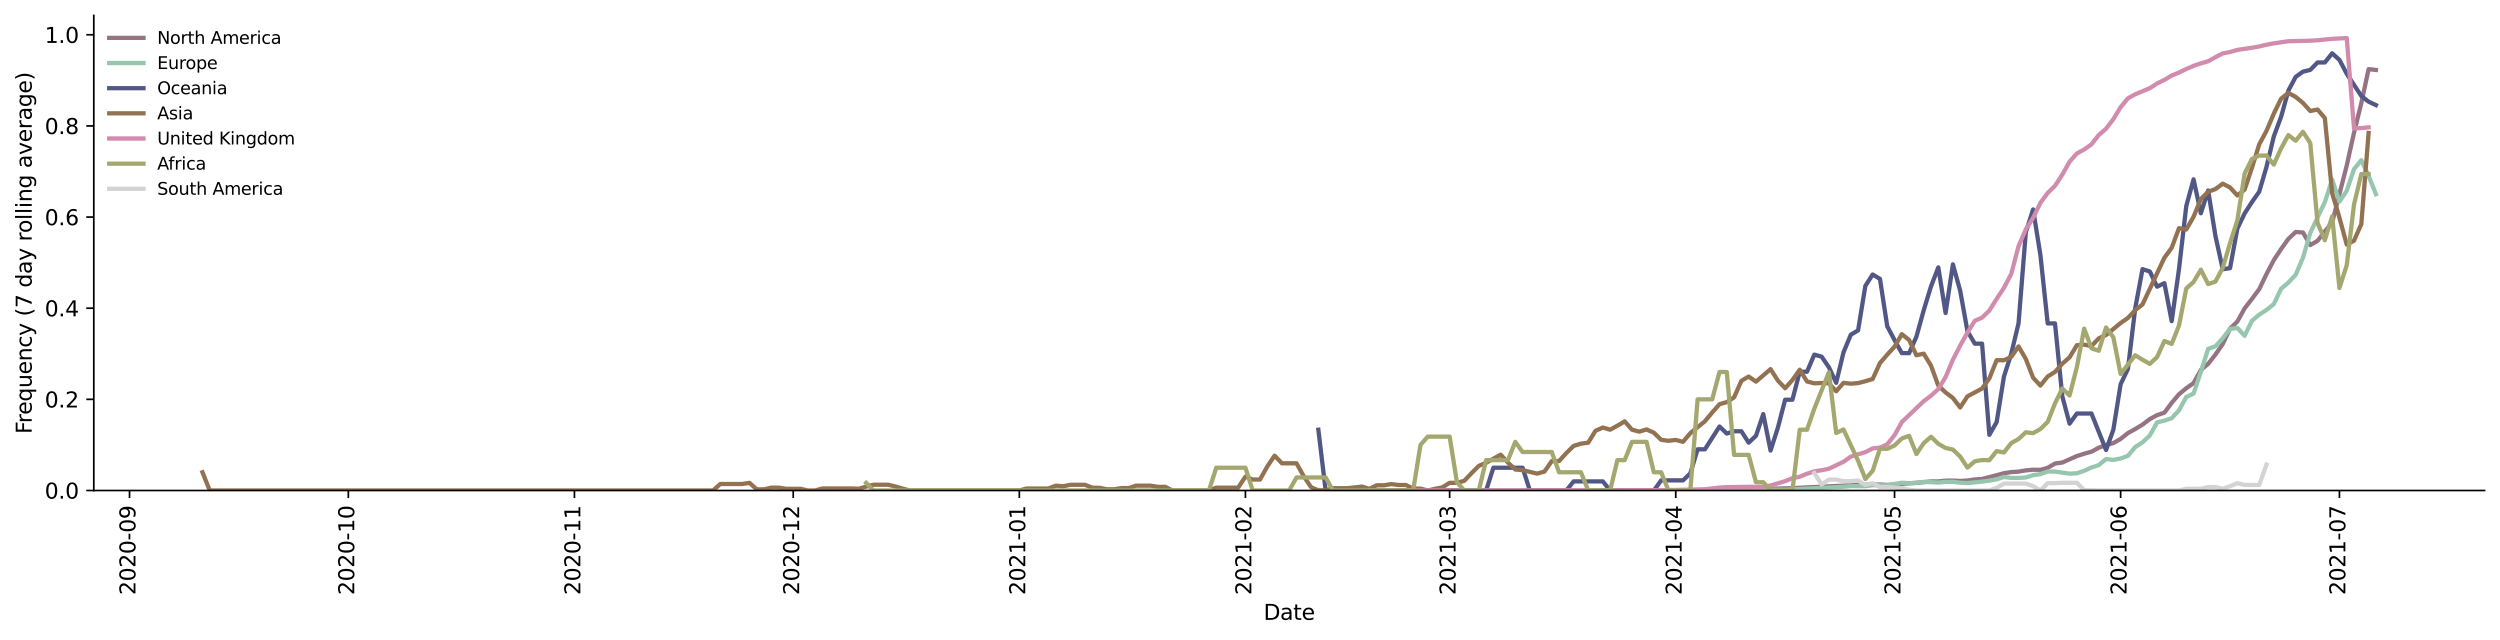 <?xml version="1.0" encoding="utf-8" standalone="no"?>
<!DOCTYPE svg PUBLIC "-//W3C//DTD SVG 1.1//EN"
  "http://www.w3.org/Graphics/SVG/1.1/DTD/svg11.dtd">
<svg height="298.621pt" version="1.1" viewBox="0 0 1166.981 298.621" width="1166.981pt" xmlns="http://www.w3.org/2000/svg" xmlns:xlink="http://www.w3.org/1999/xlink">
 <defs>
  <style type="text/css">*{stroke-linecap:butt;stroke-linejoin:round;}</style>
 </defs>
 <g id="figure_1">
  <g id="patch_1">
   <path d="M 0 298.621 
L 1166.981 298.621 
L 1166.981 0 
L 0 0 
z
" style="fill:#ffffff;"/>
  </g>
  <g id="axes_1">
   <g id="patch_2">
    <path d="M 43.781 228.96 
L 1159.781 228.96 
L 1159.781 7.2 
L 43.781 7.2 
z
" style="fill:#ffffff;"/>
   </g>
   <g id="matplotlib.axis_1">
    <g id="xtick_1">
     <g id="line2d_1">
      <defs>
       <path d="M 0 0 
L 0 3.5 
" id="m1f4bb83272" style="stroke:#000000;stroke-width:0.8;"/>
      </defs>
      <g>
       <use style="stroke:#000000;stroke-width:0.8;" x="60.463" xlink:href="#m1f4bb83272" y="228.96"/>
      </g>
     </g>
     <g id="text_1">
      <!-- 2020-09 -->
      <g transform="translate(63.223 277.743)rotate(-90)scale(0.1 -0.1)">
       <defs>
        <path d="M 1228 531 
L 3431 531 
L 3431 0 
L 469 0 
L 469 531 
Q 828 903 1448 1529 
Q 2069 2156 2228 2338 
Q 2531 2678 2651 2914 
Q 2772 3150 2772 3378 
Q 2772 3750 2511 3984 
Q 2250 4219 1831 4219 
Q 1534 4219 1204 4116 
Q 875 4013 500 3803 
L 500 4441 
Q 881 4594 1212 4672 
Q 1544 4750 1819 4750 
Q 2544 4750 2975 4387 
Q 3406 4025 3406 3419 
Q 3406 3131 3298 2873 
Q 3191 2616 2906 2266 
Q 2828 2175 2409 1742 
Q 1991 1309 1228 531 
z
" id="DejaVuSans-32" transform="scale(0.016)"/>
        <path d="M 2034 4250 
Q 1547 4250 1301 3770 
Q 1056 3291 1056 2328 
Q 1056 1369 1301 889 
Q 1547 409 2034 409 
Q 2525 409 2770 889 
Q 3016 1369 3016 2328 
Q 3016 3291 2770 3770 
Q 2525 4250 2034 4250 
z
M 2034 4750 
Q 2819 4750 3233 4129 
Q 3647 3509 3647 2328 
Q 3647 1150 3233 529 
Q 2819 -91 2034 -91 
Q 1250 -91 836 529 
Q 422 1150 422 2328 
Q 422 3509 836 4129 
Q 1250 4750 2034 4750 
z
" id="DejaVuSans-30" transform="scale(0.016)"/>
        <path d="M 313 2009 
L 1997 2009 
L 1997 1497 
L 313 1497 
L 313 2009 
z
" id="DejaVuSans-2d" transform="scale(0.016)"/>
        <path d="M 703 97 
L 703 672 
Q 941 559 1184 500 
Q 1428 441 1663 441 
Q 2288 441 2617 861 
Q 2947 1281 2994 2138 
Q 2813 1869 2534 1725 
Q 2256 1581 1919 1581 
Q 1219 1581 811 2004 
Q 403 2428 403 3163 
Q 403 3881 828 4315 
Q 1253 4750 1959 4750 
Q 2769 4750 3195 4129 
Q 3622 3509 3622 2328 
Q 3622 1225 3098 567 
Q 2575 -91 1691 -91 
Q 1453 -91 1209 -44 
Q 966 3 703 97 
z
M 1959 2075 
Q 2384 2075 2632 2365 
Q 2881 2656 2881 3163 
Q 2881 3666 2632 3958 
Q 2384 4250 1959 4250 
Q 1534 4250 1286 3958 
Q 1038 3666 1038 3163 
Q 1038 2656 1286 2365 
Q 1534 2075 1959 2075 
z
" id="DejaVuSans-39" transform="scale(0.016)"/>
       </defs>
       <use xlink:href="#DejaVuSans-32"/>
       <use x="63.623" xlink:href="#DejaVuSans-30"/>
       <use x="127.246" xlink:href="#DejaVuSans-32"/>
       <use x="190.869" xlink:href="#DejaVuSans-30"/>
       <use x="254.492" xlink:href="#DejaVuSans-2d"/>
       <use x="290.576" xlink:href="#DejaVuSans-30"/>
       <use x="354.199" xlink:href="#DejaVuSans-39"/>
      </g>
     </g>
    </g>
    <g id="xtick_2">
     <g id="line2d_2">
      <g>
       <use style="stroke:#000000;stroke-width:0.8;" x="162.599" xlink:href="#m1f4bb83272" y="228.96"/>
      </g>
     </g>
     <g id="text_2">
      <!-- 2020-10 -->
      <g transform="translate(165.358 277.743)rotate(-90)scale(0.1 -0.1)">
       <defs>
        <path d="M 794 531 
L 1825 531 
L 1825 4091 
L 703 3866 
L 703 4441 
L 1819 4666 
L 2450 4666 
L 2450 531 
L 3481 531 
L 3481 0 
L 794 0 
L 794 531 
z
" id="DejaVuSans-31" transform="scale(0.016)"/>
       </defs>
       <use xlink:href="#DejaVuSans-32"/>
       <use x="63.623" xlink:href="#DejaVuSans-30"/>
       <use x="127.246" xlink:href="#DejaVuSans-32"/>
       <use x="190.869" xlink:href="#DejaVuSans-30"/>
       <use x="254.492" xlink:href="#DejaVuSans-2d"/>
       <use x="290.576" xlink:href="#DejaVuSans-31"/>
       <use x="354.199" xlink:href="#DejaVuSans-30"/>
      </g>
     </g>
    </g>
    <g id="xtick_3">
     <g id="line2d_3">
      <g>
       <use style="stroke:#000000;stroke-width:0.8;" x="268.139" xlink:href="#m1f4bb83272" y="228.96"/>
      </g>
     </g>
     <g id="text_3">
      <!-- 2020-11 -->
      <g transform="translate(270.898 277.743)rotate(-90)scale(0.1 -0.1)">
       <use xlink:href="#DejaVuSans-32"/>
       <use x="63.623" xlink:href="#DejaVuSans-30"/>
       <use x="127.246" xlink:href="#DejaVuSans-32"/>
       <use x="190.869" xlink:href="#DejaVuSans-30"/>
       <use x="254.492" xlink:href="#DejaVuSans-2d"/>
       <use x="290.576" xlink:href="#DejaVuSans-31"/>
       <use x="354.199" xlink:href="#DejaVuSans-31"/>
      </g>
     </g>
    </g>
    <g id="xtick_4">
     <g id="line2d_4">
      <g>
       <use style="stroke:#000000;stroke-width:0.8;" x="370.274" xlink:href="#m1f4bb83272" y="228.96"/>
      </g>
     </g>
     <g id="text_4">
      <!-- 2020-12 -->
      <g transform="translate(373.034 277.743)rotate(-90)scale(0.1 -0.1)">
       <use xlink:href="#DejaVuSans-32"/>
       <use x="63.623" xlink:href="#DejaVuSans-30"/>
       <use x="127.246" xlink:href="#DejaVuSans-32"/>
       <use x="190.869" xlink:href="#DejaVuSans-30"/>
       <use x="254.492" xlink:href="#DejaVuSans-2d"/>
       <use x="290.576" xlink:href="#DejaVuSans-31"/>
       <use x="354.199" xlink:href="#DejaVuSans-32"/>
      </g>
     </g>
    </g>
    <g id="xtick_5">
     <g id="line2d_5">
      <g>
       <use style="stroke:#000000;stroke-width:0.8;" x="475.814" xlink:href="#m1f4bb83272" y="228.96"/>
      </g>
     </g>
     <g id="text_5">
      <!-- 2021-01 -->
      <g transform="translate(478.574 277.743)rotate(-90)scale(0.1 -0.1)">
       <use xlink:href="#DejaVuSans-32"/>
       <use x="63.623" xlink:href="#DejaVuSans-30"/>
       <use x="127.246" xlink:href="#DejaVuSans-32"/>
       <use x="190.869" xlink:href="#DejaVuSans-31"/>
       <use x="254.492" xlink:href="#DejaVuSans-2d"/>
       <use x="290.576" xlink:href="#DejaVuSans-30"/>
       <use x="354.199" xlink:href="#DejaVuSans-31"/>
      </g>
     </g>
    </g>
    <g id="xtick_6">
     <g id="line2d_6">
      <g>
       <use style="stroke:#000000;stroke-width:0.8;" x="581.354" xlink:href="#m1f4bb83272" y="228.96"/>
      </g>
     </g>
     <g id="text_6">
      <!-- 2021-02 -->
      <g transform="translate(584.114 277.743)rotate(-90)scale(0.1 -0.1)">
       <use xlink:href="#DejaVuSans-32"/>
       <use x="63.623" xlink:href="#DejaVuSans-30"/>
       <use x="127.246" xlink:href="#DejaVuSans-32"/>
       <use x="190.869" xlink:href="#DejaVuSans-31"/>
       <use x="254.492" xlink:href="#DejaVuSans-2d"/>
       <use x="290.576" xlink:href="#DejaVuSans-30"/>
       <use x="354.199" xlink:href="#DejaVuSans-32"/>
      </g>
     </g>
    </g>
    <g id="xtick_7">
     <g id="line2d_7">
      <g>
       <use style="stroke:#000000;stroke-width:0.8;" x="676.681" xlink:href="#m1f4bb83272" y="228.96"/>
      </g>
     </g>
     <g id="text_7">
      <!-- 2021-03 -->
      <g transform="translate(679.44 277.743)rotate(-90)scale(0.1 -0.1)">
       <defs>
        <path d="M 2597 2516 
Q 3050 2419 3304 2112 
Q 3559 1806 3559 1356 
Q 3559 666 3084 287 
Q 2609 -91 1734 -91 
Q 1441 -91 1130 -33 
Q 819 25 488 141 
L 488 750 
Q 750 597 1062 519 
Q 1375 441 1716 441 
Q 2309 441 2620 675 
Q 2931 909 2931 1356 
Q 2931 1769 2642 2001 
Q 2353 2234 1838 2234 
L 1294 2234 
L 1294 2753 
L 1863 2753 
Q 2328 2753 2575 2939 
Q 2822 3125 2822 3475 
Q 2822 3834 2567 4026 
Q 2313 4219 1838 4219 
Q 1578 4219 1281 4162 
Q 984 4106 628 3988 
L 628 4550 
Q 988 4650 1302 4700 
Q 1616 4750 1894 4750 
Q 2613 4750 3031 4423 
Q 3450 4097 3450 3541 
Q 3450 3153 3228 2886 
Q 3006 2619 2597 2516 
z
" id="DejaVuSans-33" transform="scale(0.016)"/>
       </defs>
       <use xlink:href="#DejaVuSans-32"/>
       <use x="63.623" xlink:href="#DejaVuSans-30"/>
       <use x="127.246" xlink:href="#DejaVuSans-32"/>
       <use x="190.869" xlink:href="#DejaVuSans-31"/>
       <use x="254.492" xlink:href="#DejaVuSans-2d"/>
       <use x="290.576" xlink:href="#DejaVuSans-30"/>
       <use x="354.199" xlink:href="#DejaVuSans-33"/>
      </g>
     </g>
    </g>
    <g id="xtick_8">
     <g id="line2d_8">
      <g>
       <use style="stroke:#000000;stroke-width:0.8;" x="782.221" xlink:href="#m1f4bb83272" y="228.96"/>
      </g>
     </g>
     <g id="text_8">
      <!-- 2021-04 -->
      <g transform="translate(784.98 277.743)rotate(-90)scale(0.1 -0.1)">
       <defs>
        <path d="M 2419 4116 
L 825 1625 
L 2419 1625 
L 2419 4116 
z
M 2253 4666 
L 3047 4666 
L 3047 1625 
L 3713 1625 
L 3713 1100 
L 3047 1100 
L 3047 0 
L 2419 0 
L 2419 1100 
L 313 1100 
L 313 1709 
L 2253 4666 
z
" id="DejaVuSans-34" transform="scale(0.016)"/>
       </defs>
       <use xlink:href="#DejaVuSans-32"/>
       <use x="63.623" xlink:href="#DejaVuSans-30"/>
       <use x="127.246" xlink:href="#DejaVuSans-32"/>
       <use x="190.869" xlink:href="#DejaVuSans-31"/>
       <use x="254.492" xlink:href="#DejaVuSans-2d"/>
       <use x="290.576" xlink:href="#DejaVuSans-30"/>
       <use x="354.199" xlink:href="#DejaVuSans-34"/>
      </g>
     </g>
    </g>
    <g id="xtick_9">
     <g id="line2d_9">
      <g>
       <use style="stroke:#000000;stroke-width:0.8;" x="884.356" xlink:href="#m1f4bb83272" y="228.96"/>
      </g>
     </g>
     <g id="text_9">
      <!-- 2021-05 -->
      <g transform="translate(887.115 277.743)rotate(-90)scale(0.1 -0.1)">
       <defs>
        <path d="M 691 4666 
L 3169 4666 
L 3169 4134 
L 1269 4134 
L 1269 2991 
Q 1406 3038 1543 3061 
Q 1681 3084 1819 3084 
Q 2600 3084 3056 2656 
Q 3513 2228 3513 1497 
Q 3513 744 3044 326 
Q 2575 -91 1722 -91 
Q 1428 -91 1123 -41 
Q 819 9 494 109 
L 494 744 
Q 775 591 1075 516 
Q 1375 441 1709 441 
Q 2250 441 2565 725 
Q 2881 1009 2881 1497 
Q 2881 1984 2565 2268 
Q 2250 2553 1709 2553 
Q 1456 2553 1204 2497 
Q 953 2441 691 2322 
L 691 4666 
z
" id="DejaVuSans-35" transform="scale(0.016)"/>
       </defs>
       <use xlink:href="#DejaVuSans-32"/>
       <use x="63.623" xlink:href="#DejaVuSans-30"/>
       <use x="127.246" xlink:href="#DejaVuSans-32"/>
       <use x="190.869" xlink:href="#DejaVuSans-31"/>
       <use x="254.492" xlink:href="#DejaVuSans-2d"/>
       <use x="290.576" xlink:href="#DejaVuSans-30"/>
       <use x="354.199" xlink:href="#DejaVuSans-35"/>
      </g>
     </g>
    </g>
    <g id="xtick_10">
     <g id="line2d_10">
      <g>
       <use style="stroke:#000000;stroke-width:0.8;" x="989.896" xlink:href="#m1f4bb83272" y="228.96"/>
      </g>
     </g>
     <g id="text_10">
      <!-- 2021-06 -->
      <g transform="translate(992.655 277.743)rotate(-90)scale(0.1 -0.1)">
       <defs>
        <path d="M 2113 2584 
Q 1688 2584 1439 2293 
Q 1191 2003 1191 1497 
Q 1191 994 1439 701 
Q 1688 409 2113 409 
Q 2538 409 2786 701 
Q 3034 994 3034 1497 
Q 3034 2003 2786 2293 
Q 2538 2584 2113 2584 
z
M 3366 4563 
L 3366 3988 
Q 3128 4100 2886 4159 
Q 2644 4219 2406 4219 
Q 1781 4219 1451 3797 
Q 1122 3375 1075 2522 
Q 1259 2794 1537 2939 
Q 1816 3084 2150 3084 
Q 2853 3084 3261 2657 
Q 3669 2231 3669 1497 
Q 3669 778 3244 343 
Q 2819 -91 2113 -91 
Q 1303 -91 875 529 
Q 447 1150 447 2328 
Q 447 3434 972 4092 
Q 1497 4750 2381 4750 
Q 2619 4750 2861 4703 
Q 3103 4656 3366 4563 
z
" id="DejaVuSans-36" transform="scale(0.016)"/>
       </defs>
       <use xlink:href="#DejaVuSans-32"/>
       <use x="63.623" xlink:href="#DejaVuSans-30"/>
       <use x="127.246" xlink:href="#DejaVuSans-32"/>
       <use x="190.869" xlink:href="#DejaVuSans-31"/>
       <use x="254.492" xlink:href="#DejaVuSans-2d"/>
       <use x="290.576" xlink:href="#DejaVuSans-30"/>
       <use x="354.199" xlink:href="#DejaVuSans-36"/>
      </g>
     </g>
    </g>
    <g id="xtick_11">
     <g id="line2d_11">
      <g>
       <use style="stroke:#000000;stroke-width:0.8;" x="1092.031" xlink:href="#m1f4bb83272" y="228.96"/>
      </g>
     </g>
     <g id="text_11">
      <!-- 2021-07 -->
      <g transform="translate(1094.791 277.743)rotate(-90)scale(0.1 -0.1)">
       <defs>
        <path d="M 525 4666 
L 3525 4666 
L 3525 4397 
L 1831 0 
L 1172 0 
L 2766 4134 
L 525 4134 
L 525 4666 
z
" id="DejaVuSans-37" transform="scale(0.016)"/>
       </defs>
       <use xlink:href="#DejaVuSans-32"/>
       <use x="63.623" xlink:href="#DejaVuSans-30"/>
       <use x="127.246" xlink:href="#DejaVuSans-32"/>
       <use x="190.869" xlink:href="#DejaVuSans-31"/>
       <use x="254.492" xlink:href="#DejaVuSans-2d"/>
       <use x="290.576" xlink:href="#DejaVuSans-30"/>
       <use x="354.199" xlink:href="#DejaVuSans-37"/>
      </g>
     </g>
    </g>
    <g id="text_12">
     <!-- Date -->
     <g transform="translate(589.83 289.341)scale(0.1 -0.1)">
      <defs>
       <path d="M 1259 4147 
L 1259 519 
L 2022 519 
Q 2988 519 3436 956 
Q 3884 1394 3884 2338 
Q 3884 3275 3436 3711 
Q 2988 4147 2022 4147 
L 1259 4147 
z
M 628 4666 
L 1925 4666 
Q 3281 4666 3915 4102 
Q 4550 3538 4550 2338 
Q 4550 1131 3912 565 
Q 3275 0 1925 0 
L 628 0 
L 628 4666 
z
" id="DejaVuSans-44" transform="scale(0.016)"/>
       <path d="M 2194 1759 
Q 1497 1759 1228 1600 
Q 959 1441 959 1056 
Q 959 750 1161 570 
Q 1363 391 1709 391 
Q 2188 391 2477 730 
Q 2766 1069 2766 1631 
L 2766 1759 
L 2194 1759 
z
M 3341 1997 
L 3341 0 
L 2766 0 
L 2766 531 
Q 2569 213 2275 61 
Q 1981 -91 1556 -91 
Q 1019 -91 701 211 
Q 384 513 384 1019 
Q 384 1609 779 1909 
Q 1175 2209 1959 2209 
L 2766 2209 
L 2766 2266 
Q 2766 2663 2505 2880 
Q 2244 3097 1772 3097 
Q 1472 3097 1187 3025 
Q 903 2953 641 2809 
L 641 3341 
Q 956 3463 1253 3523 
Q 1550 3584 1831 3584 
Q 2591 3584 2966 3190 
Q 3341 2797 3341 1997 
z
" id="DejaVuSans-61" transform="scale(0.016)"/>
       <path d="M 1172 4494 
L 1172 3500 
L 2356 3500 
L 2356 3053 
L 1172 3053 
L 1172 1153 
Q 1172 725 1289 603 
Q 1406 481 1766 481 
L 2356 481 
L 2356 0 
L 1766 0 
Q 1100 0 847 248 
Q 594 497 594 1153 
L 594 3053 
L 172 3053 
L 172 3500 
L 594 3500 
L 594 4494 
L 1172 4494 
z
" id="DejaVuSans-74" transform="scale(0.016)"/>
       <path d="M 3597 1894 
L 3597 1613 
L 953 1613 
Q 991 1019 1311 708 
Q 1631 397 2203 397 
Q 2534 397 2845 478 
Q 3156 559 3463 722 
L 3463 178 
Q 3153 47 2828 -22 
Q 2503 -91 2169 -91 
Q 1331 -91 842 396 
Q 353 884 353 1716 
Q 353 2575 817 3079 
Q 1281 3584 2069 3584 
Q 2775 3584 3186 3129 
Q 3597 2675 3597 1894 
z
M 3022 2063 
Q 3016 2534 2758 2815 
Q 2500 3097 2075 3097 
Q 1594 3097 1305 2825 
Q 1016 2553 972 2059 
L 3022 2063 
z
" id="DejaVuSans-65" transform="scale(0.016)"/>
      </defs>
      <use xlink:href="#DejaVuSans-44"/>
      <use x="77.002" xlink:href="#DejaVuSans-61"/>
      <use x="138.281" xlink:href="#DejaVuSans-74"/>
      <use x="177.49" xlink:href="#DejaVuSans-65"/>
     </g>
    </g>
   </g>
   <g id="matplotlib.axis_2">
    <g id="ytick_1">
     <g id="line2d_12">
      <defs>
       <path d="M 0 0 
L -3.5 0 
" id="mec5f6d6dbb" style="stroke:#000000;stroke-width:0.8;"/>
      </defs>
      <g>
       <use style="stroke:#000000;stroke-width:0.8;" x="43.781" xlink:href="#mec5f6d6dbb" y="228.96"/>
      </g>
     </g>
     <g id="text_13">
      <!-- 0.0 -->
      <g transform="translate(20.878 232.759)scale(0.1 -0.1)">
       <defs>
        <path d="M 684 794 
L 1344 794 
L 1344 0 
L 684 0 
L 684 794 
z
" id="DejaVuSans-2e" transform="scale(0.016)"/>
       </defs>
       <use xlink:href="#DejaVuSans-30"/>
       <use x="63.623" xlink:href="#DejaVuSans-2e"/>
       <use x="95.41" xlink:href="#DejaVuSans-30"/>
      </g>
     </g>
    </g>
    <g id="ytick_2">
     <g id="line2d_13">
      <g>
       <use style="stroke:#000000;stroke-width:0.8;" x="43.781" xlink:href="#mec5f6d6dbb" y="186.414"/>
      </g>
     </g>
     <g id="text_14">
      <!-- 0.2 -->
      <g transform="translate(20.878 190.213)scale(0.1 -0.1)">
       <use xlink:href="#DejaVuSans-30"/>
       <use x="63.623" xlink:href="#DejaVuSans-2e"/>
       <use x="95.41" xlink:href="#DejaVuSans-32"/>
      </g>
     </g>
    </g>
    <g id="ytick_3">
     <g id="line2d_14">
      <g>
       <use style="stroke:#000000;stroke-width:0.8;" x="43.781" xlink:href="#mec5f6d6dbb" y="143.868"/>
      </g>
     </g>
     <g id="text_15">
      <!-- 0.4 -->
      <g transform="translate(20.878 147.667)scale(0.1 -0.1)">
       <use xlink:href="#DejaVuSans-30"/>
       <use x="63.623" xlink:href="#DejaVuSans-2e"/>
       <use x="95.41" xlink:href="#DejaVuSans-34"/>
      </g>
     </g>
    </g>
    <g id="ytick_4">
     <g id="line2d_15">
      <g>
       <use style="stroke:#000000;stroke-width:0.8;" x="43.781" xlink:href="#mec5f6d6dbb" y="101.322"/>
      </g>
     </g>
     <g id="text_16">
      <!-- 0.6 -->
      <g transform="translate(20.878 105.121)scale(0.1 -0.1)">
       <use xlink:href="#DejaVuSans-30"/>
       <use x="63.623" xlink:href="#DejaVuSans-2e"/>
       <use x="95.41" xlink:href="#DejaVuSans-36"/>
      </g>
     </g>
    </g>
    <g id="ytick_5">
     <g id="line2d_16">
      <g>
       <use style="stroke:#000000;stroke-width:0.8;" x="43.781" xlink:href="#mec5f6d6dbb" y="58.776"/>
      </g>
     </g>
     <g id="text_17">
      <!-- 0.8 -->
      <g transform="translate(20.878 62.575)scale(0.1 -0.1)">
       <defs>
        <path d="M 2034 2216 
Q 1584 2216 1326 1975 
Q 1069 1734 1069 1313 
Q 1069 891 1326 650 
Q 1584 409 2034 409 
Q 2484 409 2743 651 
Q 3003 894 3003 1313 
Q 3003 1734 2745 1975 
Q 2488 2216 2034 2216 
z
M 1403 2484 
Q 997 2584 770 2862 
Q 544 3141 544 3541 
Q 544 4100 942 4425 
Q 1341 4750 2034 4750 
Q 2731 4750 3128 4425 
Q 3525 4100 3525 3541 
Q 3525 3141 3298 2862 
Q 3072 2584 2669 2484 
Q 3125 2378 3379 2068 
Q 3634 1759 3634 1313 
Q 3634 634 3220 271 
Q 2806 -91 2034 -91 
Q 1263 -91 848 271 
Q 434 634 434 1313 
Q 434 1759 690 2068 
Q 947 2378 1403 2484 
z
M 1172 3481 
Q 1172 3119 1398 2916 
Q 1625 2713 2034 2713 
Q 2441 2713 2670 2916 
Q 2900 3119 2900 3481 
Q 2900 3844 2670 4047 
Q 2441 4250 2034 4250 
Q 1625 4250 1398 4047 
Q 1172 3844 1172 3481 
z
" id="DejaVuSans-38" transform="scale(0.016)"/>
       </defs>
       <use xlink:href="#DejaVuSans-30"/>
       <use x="63.623" xlink:href="#DejaVuSans-2e"/>
       <use x="95.41" xlink:href="#DejaVuSans-38"/>
      </g>
     </g>
    </g>
    <g id="ytick_6">
     <g id="line2d_17">
      <g>
       <use style="stroke:#000000;stroke-width:0.8;" x="43.781" xlink:href="#mec5f6d6dbb" y="16.229"/>
      </g>
     </g>
     <g id="text_18">
      <!-- 1.0 -->
      <g transform="translate(20.878 20.029)scale(0.1 -0.1)">
       <use xlink:href="#DejaVuSans-31"/>
       <use x="63.623" xlink:href="#DejaVuSans-2e"/>
       <use x="95.41" xlink:href="#DejaVuSans-30"/>
      </g>
     </g>
    </g>
    <g id="text_19">
     <!-- Frequency (7 day rolling average) -->
     <g transform="translate(14.798 202.529)rotate(-90)scale(0.1 -0.1)">
      <defs>
       <path d="M 628 4666 
L 3309 4666 
L 3309 4134 
L 1259 4134 
L 1259 2759 
L 3109 2759 
L 3109 2228 
L 1259 2228 
L 1259 0 
L 628 0 
L 628 4666 
z
" id="DejaVuSans-46" transform="scale(0.016)"/>
       <path d="M 2631 2963 
Q 2534 3019 2420 3045 
Q 2306 3072 2169 3072 
Q 1681 3072 1420 2755 
Q 1159 2438 1159 1844 
L 1159 0 
L 581 0 
L 581 3500 
L 1159 3500 
L 1159 2956 
Q 1341 3275 1631 3429 
Q 1922 3584 2338 3584 
Q 2397 3584 2469 3576 
Q 2541 3569 2628 3553 
L 2631 2963 
z
" id="DejaVuSans-72" transform="scale(0.016)"/>
       <path d="M 947 1747 
Q 947 1113 1208 752 
Q 1469 391 1925 391 
Q 2381 391 2643 752 
Q 2906 1113 2906 1747 
Q 2906 2381 2643 2742 
Q 2381 3103 1925 3103 
Q 1469 3103 1208 2742 
Q 947 2381 947 1747 
z
M 2906 525 
Q 2725 213 2448 61 
Q 2172 -91 1784 -91 
Q 1150 -91 751 415 
Q 353 922 353 1747 
Q 353 2572 751 3078 
Q 1150 3584 1784 3584 
Q 2172 3584 2448 3432 
Q 2725 3281 2906 2969 
L 2906 3500 
L 3481 3500 
L 3481 -1331 
L 2906 -1331 
L 2906 525 
z
" id="DejaVuSans-71" transform="scale(0.016)"/>
       <path d="M 544 1381 
L 544 3500 
L 1119 3500 
L 1119 1403 
Q 1119 906 1312 657 
Q 1506 409 1894 409 
Q 2359 409 2629 706 
Q 2900 1003 2900 1516 
L 2900 3500 
L 3475 3500 
L 3475 0 
L 2900 0 
L 2900 538 
Q 2691 219 2414 64 
Q 2138 -91 1772 -91 
Q 1169 -91 856 284 
Q 544 659 544 1381 
z
M 1991 3584 
L 1991 3584 
z
" id="DejaVuSans-75" transform="scale(0.016)"/>
       <path d="M 3513 2113 
L 3513 0 
L 2938 0 
L 2938 2094 
Q 2938 2591 2744 2837 
Q 2550 3084 2163 3084 
Q 1697 3084 1428 2787 
Q 1159 2491 1159 1978 
L 1159 0 
L 581 0 
L 581 3500 
L 1159 3500 
L 1159 2956 
Q 1366 3272 1645 3428 
Q 1925 3584 2291 3584 
Q 2894 3584 3203 3211 
Q 3513 2838 3513 2113 
z
" id="DejaVuSans-6e" transform="scale(0.016)"/>
       <path d="M 3122 3366 
L 3122 2828 
Q 2878 2963 2633 3030 
Q 2388 3097 2138 3097 
Q 1578 3097 1268 2742 
Q 959 2388 959 1747 
Q 959 1106 1268 751 
Q 1578 397 2138 397 
Q 2388 397 2633 464 
Q 2878 531 3122 666 
L 3122 134 
Q 2881 22 2623 -34 
Q 2366 -91 2075 -91 
Q 1284 -91 818 406 
Q 353 903 353 1747 
Q 353 2603 823 3093 
Q 1294 3584 2113 3584 
Q 2378 3584 2631 3529 
Q 2884 3475 3122 3366 
z
" id="DejaVuSans-63" transform="scale(0.016)"/>
       <path d="M 2059 -325 
Q 1816 -950 1584 -1140 
Q 1353 -1331 966 -1331 
L 506 -1331 
L 506 -850 
L 844 -850 
Q 1081 -850 1212 -737 
Q 1344 -625 1503 -206 
L 1606 56 
L 191 3500 
L 800 3500 
L 1894 763 
L 2988 3500 
L 3597 3500 
L 2059 -325 
z
" id="DejaVuSans-79" transform="scale(0.016)"/>
       <path id="DejaVuSans-20" transform="scale(0.016)"/>
       <path d="M 1984 4856 
Q 1566 4138 1362 3434 
Q 1159 2731 1159 2009 
Q 1159 1288 1364 580 
Q 1569 -128 1984 -844 
L 1484 -844 
Q 1016 -109 783 600 
Q 550 1309 550 2009 
Q 550 2706 781 3412 
Q 1013 4119 1484 4856 
L 1984 4856 
z
" id="DejaVuSans-28" transform="scale(0.016)"/>
       <path d="M 2906 2969 
L 2906 4863 
L 3481 4863 
L 3481 0 
L 2906 0 
L 2906 525 
Q 2725 213 2448 61 
Q 2172 -91 1784 -91 
Q 1150 -91 751 415 
Q 353 922 353 1747 
Q 353 2572 751 3078 
Q 1150 3584 1784 3584 
Q 2172 3584 2448 3432 
Q 2725 3281 2906 2969 
z
M 947 1747 
Q 947 1113 1208 752 
Q 1469 391 1925 391 
Q 2381 391 2643 752 
Q 2906 1113 2906 1747 
Q 2906 2381 2643 2742 
Q 2381 3103 1925 3103 
Q 1469 3103 1208 2742 
Q 947 2381 947 1747 
z
" id="DejaVuSans-64" transform="scale(0.016)"/>
       <path d="M 1959 3097 
Q 1497 3097 1228 2736 
Q 959 2375 959 1747 
Q 959 1119 1226 758 
Q 1494 397 1959 397 
Q 2419 397 2687 759 
Q 2956 1122 2956 1747 
Q 2956 2369 2687 2733 
Q 2419 3097 1959 3097 
z
M 1959 3584 
Q 2709 3584 3137 3096 
Q 3566 2609 3566 1747 
Q 3566 888 3137 398 
Q 2709 -91 1959 -91 
Q 1206 -91 779 398 
Q 353 888 353 1747 
Q 353 2609 779 3096 
Q 1206 3584 1959 3584 
z
" id="DejaVuSans-6f" transform="scale(0.016)"/>
       <path d="M 603 4863 
L 1178 4863 
L 1178 0 
L 603 0 
L 603 4863 
z
" id="DejaVuSans-6c" transform="scale(0.016)"/>
       <path d="M 603 3500 
L 1178 3500 
L 1178 0 
L 603 0 
L 603 3500 
z
M 603 4863 
L 1178 4863 
L 1178 4134 
L 603 4134 
L 603 4863 
z
" id="DejaVuSans-69" transform="scale(0.016)"/>
       <path d="M 2906 1791 
Q 2906 2416 2648 2759 
Q 2391 3103 1925 3103 
Q 1463 3103 1205 2759 
Q 947 2416 947 1791 
Q 947 1169 1205 825 
Q 1463 481 1925 481 
Q 2391 481 2648 825 
Q 2906 1169 2906 1791 
z
M 3481 434 
Q 3481 -459 3084 -895 
Q 2688 -1331 1869 -1331 
Q 1566 -1331 1297 -1286 
Q 1028 -1241 775 -1147 
L 775 -588 
Q 1028 -725 1275 -790 
Q 1522 -856 1778 -856 
Q 2344 -856 2625 -561 
Q 2906 -266 2906 331 
L 2906 616 
Q 2728 306 2450 153 
Q 2172 0 1784 0 
Q 1141 0 747 490 
Q 353 981 353 1791 
Q 353 2603 747 3093 
Q 1141 3584 1784 3584 
Q 2172 3584 2450 3431 
Q 2728 3278 2906 2969 
L 2906 3500 
L 3481 3500 
L 3481 434 
z
" id="DejaVuSans-67" transform="scale(0.016)"/>
       <path d="M 191 3500 
L 800 3500 
L 1894 563 
L 2988 3500 
L 3597 3500 
L 2284 0 
L 1503 0 
L 191 3500 
z
" id="DejaVuSans-76" transform="scale(0.016)"/>
       <path d="M 513 4856 
L 1013 4856 
Q 1481 4119 1714 3412 
Q 1947 2706 1947 2009 
Q 1947 1309 1714 600 
Q 1481 -109 1013 -844 
L 513 -844 
Q 928 -128 1133 580 
Q 1338 1288 1338 2009 
Q 1338 2731 1133 3434 
Q 928 4138 513 4856 
z
" id="DejaVuSans-29" transform="scale(0.016)"/>
      </defs>
      <use xlink:href="#DejaVuSans-46"/>
      <use x="50.27" xlink:href="#DejaVuSans-72"/>
      <use x="89.133" xlink:href="#DejaVuSans-65"/>
      <use x="150.656" xlink:href="#DejaVuSans-71"/>
      <use x="214.133" xlink:href="#DejaVuSans-75"/>
      <use x="277.512" xlink:href="#DejaVuSans-65"/>
      <use x="339.035" xlink:href="#DejaVuSans-6e"/>
      <use x="402.414" xlink:href="#DejaVuSans-63"/>
      <use x="457.395" xlink:href="#DejaVuSans-79"/>
      <use x="516.574" xlink:href="#DejaVuSans-20"/>
      <use x="548.361" xlink:href="#DejaVuSans-28"/>
      <use x="587.375" xlink:href="#DejaVuSans-37"/>
      <use x="650.998" xlink:href="#DejaVuSans-20"/>
      <use x="682.785" xlink:href="#DejaVuSans-64"/>
      <use x="746.262" xlink:href="#DejaVuSans-61"/>
      <use x="807.541" xlink:href="#DejaVuSans-79"/>
      <use x="866.721" xlink:href="#DejaVuSans-20"/>
      <use x="898.508" xlink:href="#DejaVuSans-72"/>
      <use x="937.371" xlink:href="#DejaVuSans-6f"/>
      <use x="998.553" xlink:href="#DejaVuSans-6c"/>
      <use x="1026.336" xlink:href="#DejaVuSans-6c"/>
      <use x="1054.119" xlink:href="#DejaVuSans-69"/>
      <use x="1081.902" xlink:href="#DejaVuSans-6e"/>
      <use x="1145.281" xlink:href="#DejaVuSans-67"/>
      <use x="1208.758" xlink:href="#DejaVuSans-20"/>
      <use x="1240.545" xlink:href="#DejaVuSans-61"/>
      <use x="1301.824" xlink:href="#DejaVuSans-76"/>
      <use x="1361.004" xlink:href="#DejaVuSans-65"/>
      <use x="1422.527" xlink:href="#DejaVuSans-72"/>
      <use x="1463.641" xlink:href="#DejaVuSans-61"/>
      <use x="1524.92" xlink:href="#DejaVuSans-67"/>
      <use x="1588.396" xlink:href="#DejaVuSans-65"/>
      <use x="1649.92" xlink:href="#DejaVuSans-29"/>
     </g>
    </g>
   </g>
   <g id="line2d_18">
    <path clip-path="url(#p454b6c1e3f)" d="M 676.681 228.886 
L 703.917 228.945 
L 778.816 228.869 
L 785.625 228.849 
L 802.648 228.76 
L 812.861 228.604 
L 819.67 228.315 
L 836.693 227.857 
L 867.333 226.358 
L 877.547 226.163 
L 880.951 226.369 
L 884.356 226.171 
L 887.761 225.854 
L 894.57 225.402 
L 901.379 224.716 
L 904.783 224.726 
L 908.188 224.361 
L 911.592 224.344 
L 914.997 224.499 
L 918.401 224.315 
L 921.806 223.792 
L 925.21 223.591 
L 932.019 221.828 
L 935.424 220.884 
L 938.828 220.362 
L 942.233 220.159 
L 945.637 219.57 
L 949.042 219.264 
L 952.446 219.318 
L 955.851 218.369 
L 959.255 216.375 
L 962.66 215.917 
L 969.469 212.879 
L 972.873 211.798 
L 976.278 210.843 
L 979.682 208.99 
L 983.087 207.698 
L 986.491 206.835 
L 989.896 204.875 
L 993.3 202.155 
L 996.705 200.275 
L 1000.109 198.207 
L 1003.514 195.629 
L 1006.919 193.775 
L 1010.323 192.636 
L 1013.728 188.051 
L 1017.132 184.043 
L 1020.537 181.21 
L 1023.941 178.82 
L 1027.346 172.686 
L 1030.75 169.83 
L 1034.155 165.496 
L 1037.559 160.559 
L 1040.964 153.425 
L 1044.368 150.096 
L 1047.773 143.93 
L 1051.177 139.553 
L 1054.582 134.983 
L 1057.986 127.906 
L 1061.391 121.439 
L 1064.795 116.248 
L 1068.2 111.494 
L 1071.604 108.286 
L 1075.009 108.519 
L 1078.413 114.41 
L 1081.818 112.415 
L 1085.222 107.987 
L 1088.627 103.917 
L 1095.436 77.271 
L 1098.84 61.933 
L 1102.245 48.126 
L 1105.649 32.276 
L 1109.054 32.647 
L 1109.054 32.647 
" style="fill:none;stroke:#947383;stroke-linecap:square;stroke-width:2;"/>
   </g>
   <g id="line2d_19">
    <path clip-path="url(#p454b6c1e3f)" d="M 615.399 228.649 
L 618.804 228.96 
L 765.198 228.886 
L 778.816 228.785 
L 785.625 228.803 
L 792.434 228.902 
L 809.457 228.659 
L 812.861 228.718 
L 819.67 228.684 
L 826.479 228.618 
L 829.884 228.553 
L 833.288 228.608 
L 860.524 227.206 
L 863.929 226.917 
L 870.738 226.941 
L 874.142 226.49 
L 880.951 226.527 
L 887.761 225.316 
L 891.165 225.553 
L 894.57 225.361 
L 897.974 224.956 
L 901.379 225.053 
L 904.783 225.264 
L 908.188 224.928 
L 911.592 224.918 
L 914.997 225.315 
L 918.401 225.491 
L 925.21 224.808 
L 928.615 224.358 
L 932.019 223.758 
L 935.424 222.656 
L 938.828 223.076 
L 942.233 223.102 
L 945.637 222.882 
L 949.042 221.797 
L 952.446 221.316 
L 955.851 220.096 
L 959.255 220.127 
L 966.064 221.114 
L 969.469 220.915 
L 972.873 219.762 
L 976.278 218.227 
L 979.682 217.097 
L 983.087 214.273 
L 986.491 214.688 
L 989.896 214.016 
L 993.3 212.778 
L 996.705 208.691 
L 1000.109 206.482 
L 1003.514 203.276 
L 1006.919 197.17 
L 1010.323 196.359 
L 1013.728 195.223 
L 1017.132 191.538 
L 1020.537 185.321 
L 1023.941 183.704 
L 1027.346 173.538 
L 1030.75 162.846 
L 1034.155 161.647 
L 1037.559 157.885 
L 1040.964 153.521 
L 1044.368 153.075 
L 1047.773 156.744 
L 1051.177 149.736 
L 1054.582 146.892 
L 1057.986 144.66 
L 1061.391 141.94 
L 1064.795 134.785 
L 1068.2 131.897 
L 1071.604 128.26 
L 1075.009 120.283 
L 1078.413 108.674 
L 1085.222 94.335 
L 1088.627 83.817 
L 1092.031 94.125 
L 1095.436 89.046 
L 1098.84 78.948 
L 1102.245 74.783 
L 1105.649 82.059 
L 1109.054 90.634 
L 1109.054 90.634 
" style="fill:none;stroke:#96c6ad;stroke-linecap:square;stroke-width:2;"/>
   </g>
   <g id="line2d_20">
    <path clip-path="url(#p454b6c1e3f)" d="M 615.399 200.596 
L 618.804 228.96 
L 693.703 228.96 
L 697.108 218.323 
L 710.726 218.323 
L 714.13 228.96 
L 731.153 228.96 
L 734.557 224.705 
L 748.175 224.705 
L 751.58 228.96 
L 772.007 228.96 
L 775.412 224.233 
L 785.625 224.233 
L 789.03 220.96 
L 792.434 209.732 
L 795.839 209.732 
L 802.648 199.096 
L 806.052 202.369 
L 809.457 201.305 
L 812.861 201.305 
L 816.266 206.623 
L 819.67 203.432 
L 823.075 193.302 
L 826.479 210.321 
L 829.884 199.684 
L 833.288 186.593 
L 836.693 186.593 
L 840.097 173.516 
L 843.502 173.516 
L 846.906 165.539 
L 850.311 166.474 
L 853.715 171.438 
L 857.12 178.69 
L 860.524 164.508 
L 863.929 156.25 
L 867.333 154.224 
L 870.738 133.458 
L 874.142 128.14 
L 877.547 130.166 
L 880.951 152.309 
L 884.356 158.756 
L 887.761 164.834 
L 891.165 164.834 
L 894.57 157.135 
L 897.974 144.844 
L 901.379 133.67 
L 904.783 124.829 
L 908.188 146.103 
L 911.592 123.411 
L 914.997 135.702 
L 918.401 154.612 
L 921.806 160.413 
L 925.21 160.413 
L 928.615 202.96 
L 932.019 197.05 
L 935.424 175.777 
L 938.828 165.141 
L 942.233 150.959 
L 945.637 108.413 
L 949.042 97.776 
L 952.446 119.049 
L 955.851 150.959 
L 959.255 150.959 
L 962.66 184.996 
L 966.064 197.76 
L 969.469 193.032 
L 976.278 193.032 
L 983.087 210.051 
L 986.491 200.596 
L 989.896 179.323 
L 993.3 172.232 
L 996.705 143.868 
L 1000.109 125.634 
L 1003.514 126.725 
L 1006.919 133.816 
L 1010.323 132.179 
L 1013.728 149.907 
L 1017.132 125.595 
L 1020.537 96.14 
L 1023.941 83.73 
L 1027.346 99.549 
L 1030.75 88.912 
L 1034.155 110.185 
L 1037.559 125.657 
L 1040.964 125.173 
L 1044.368 106.737 
L 1047.773 99.646 
L 1051.177 94.327 
L 1054.582 89.493 
L 1057.986 77.889 
L 1061.391 63.707 
L 1064.795 54.53 
L 1068.2 42.275 
L 1071.604 35.893 
L 1075.009 33.444 
L 1078.413 32.633 
L 1081.818 29.147 
L 1085.222 29.147 
L 1088.627 24.893 
L 1092.031 27.953 
L 1095.436 34.436 
L 1102.245 44.799 
L 1105.649 47.458 
L 1109.054 49.057 
L 1109.054 49.057 
" style="fill:none;stroke:#525886;stroke-linecap:square;stroke-width:2;"/>
   </g>
   <g id="line2d_21">
    <path clip-path="url(#p454b6c1e3f)" d="M 94.509 220.451 
L 97.913 228.96 
L 332.825 228.96 
L 336.229 225.921 
L 346.443 225.921 
L 349.847 225.396 
L 353.252 228.435 
L 356.656 228.435 
L 360.061 227.632 
L 363.465 227.632 
L 366.87 228.157 
L 373.679 228.157 
L 377.083 228.96 
L 380.488 228.96 
L 383.892 228.015 
L 397.51 228.015 
L 400.915 228.142 
L 404.319 227.129 
L 407.724 226.261 
L 414.533 226.261 
L 417.937 227.079 
L 421.342 228.092 
L 424.746 228.96 
L 475.814 228.96 
L 479.219 228.035 
L 489.432 228.035 
L 492.837 226.706 
L 496.241 226.995 
L 499.646 226.309 
L 506.455 226.309 
L 509.859 227.639 
L 513.264 227.714 
L 516.668 228.4 
L 520.073 228.4 
L 523.477 227.84 
L 526.882 227.84 
L 530.286 226.698 
L 537.095 226.698 
L 540.5 227.258 
L 543.904 227.258 
L 547.309 228.96 
L 564.332 228.96 
L 567.736 227.63 
L 577.95 227.63 
L 581.354 222.504 
L 584.759 223.834 
L 588.163 223.834 
L 591.568 217.756 
L 594.972 212.691 
L 598.377 216.264 
L 605.186 216.264 
L 608.59 222.342 
L 611.995 227.407 
L 615.399 228.96 
L 618.804 228.96 
L 622.208 227.883 
L 629.017 227.883 
L 635.826 227.137 
L 639.231 228.214 
L 642.635 226.535 
L 646.04 226.535 
L 649.444 225.973 
L 652.849 226.394 
L 656.253 226.394 
L 659.658 228.074 
L 663.063 228.074 
L 666.467 228.96 
L 669.872 228.172 
L 673.276 227.507 
L 676.681 225.38 
L 680.085 225.38 
L 683.49 224.455 
L 686.894 220.879 
L 690.299 217.471 
L 693.703 216.01 
L 700.512 212.239 
L 703.917 215.938 
L 707.321 219.16 
L 710.726 219.453 
L 717.535 221.075 
L 720.939 220.134 
L 724.344 215.253 
L 727.748 215.216 
L 731.153 211.496 
L 734.557 208.151 
L 737.962 207.097 
L 741.366 206.624 
L 744.771 201.08 
L 748.175 199.575 
L 751.58 200.583 
L 754.984 198.716 
L 758.389 196.686 
L 761.793 200.587 
L 765.198 201.484 
L 768.602 200.461 
L 772.007 201.977 
L 775.412 205.297 
L 778.816 205.773 
L 782.221 205.362 
L 785.625 206.247 
L 789.03 202.18 
L 795.839 196.637 
L 799.243 192.547 
L 802.648 188.673 
L 806.052 187.703 
L 809.457 185.479 
L 812.861 177.772 
L 816.266 175.772 
L 819.67 178.148 
L 826.479 172.305 
L 829.884 177.627 
L 833.288 181.23 
L 836.693 177.378 
L 840.097 172.586 
L 843.502 178.074 
L 846.906 178.926 
L 850.311 178.806 
L 853.715 178.943 
L 857.12 182.638 
L 860.524 178.715 
L 863.929 179.108 
L 867.333 178.821 
L 870.738 177.954 
L 874.142 176.914 
L 877.547 169.475 
L 880.951 165.544 
L 884.356 161.824 
L 887.761 155.991 
L 891.165 158.723 
L 894.57 165.824 
L 897.974 165.095 
L 901.379 170.689 
L 904.783 179.992 
L 908.188 183.185 
L 911.592 185.769 
L 914.997 190.209 
L 918.401 185.016 
L 925.21 181.371 
L 928.615 176.622 
L 932.019 168.121 
L 935.424 168.16 
L 938.828 166.615 
L 942.233 161.706 
L 945.637 167.586 
L 949.042 176.326 
L 952.446 179.979 
L 955.851 175.745 
L 959.255 173.608 
L 962.66 169.773 
L 966.064 166.797 
L 969.469 161.131 
L 972.873 160.88 
L 976.278 161.556 
L 979.682 157.929 
L 983.087 156.398 
L 989.896 150.777 
L 993.3 148.406 
L 996.705 144.773 
L 1000.109 142.11 
L 1010.323 120.312 
L 1013.728 115.67 
L 1017.132 106.522 
L 1020.537 107.118 
L 1023.941 101.183 
L 1027.346 92.913 
L 1030.75 89.504 
L 1034.155 88.268 
L 1037.559 85.733 
L 1040.964 87.512 
L 1044.368 91.225 
L 1047.773 88.518 
L 1051.177 78.371 
L 1054.582 67.396 
L 1057.986 61.075 
L 1061.391 53.047 
L 1064.795 46.076 
L 1068.2 43.376 
L 1071.604 45.249 
L 1075.009 48.047 
L 1078.413 51.822 
L 1081.818 51.135 
L 1085.222 55.125 
L 1088.627 90.162 
L 1092.031 101.617 
L 1095.436 114.163 
L 1098.84 112.33 
L 1102.245 104.594 
L 1105.649 62.048 
L 1105.649 62.048 
" style="fill:none;stroke:#937252;stroke-linecap:square;stroke-width:2;"/>
   </g>
   <g id="line2d_22">
    <path clip-path="url(#p454b6c1e3f)" d="M 639.231 228.919 
L 663.063 228.96 
L 775.412 228.856 
L 795.839 228.382 
L 802.648 227.59 
L 806.052 227.393 
L 816.266 227.251 
L 823.075 227.227 
L 826.479 226.615 
L 833.288 224.613 
L 836.693 223.217 
L 840.097 222.524 
L 843.502 221.135 
L 846.906 220.026 
L 850.311 219.493 
L 853.715 218.793 
L 860.524 215.558 
L 863.929 213.159 
L 867.333 212.043 
L 870.738 211.067 
L 874.142 209.311 
L 877.547 208.947 
L 880.951 207.404 
L 884.356 203.136 
L 887.761 197.004 
L 897.974 187.27 
L 901.379 184.715 
L 904.783 181.617 
L 908.188 176.013 
L 911.592 167.926 
L 914.997 161.291 
L 918.401 155.256 
L 921.806 149.747 
L 925.21 148.271 
L 928.615 144.956 
L 932.019 139.512 
L 935.424 134.362 
L 938.828 127.884 
L 942.233 114.925 
L 945.637 107.069 
L 949.042 101.697 
L 952.446 94.687 
L 955.851 90.076 
L 959.255 86.739 
L 962.66 81.53 
L 966.064 75.473 
L 969.469 71.636 
L 972.873 69.76 
L 976.278 67.381 
L 979.682 63.011 
L 983.087 60.114 
L 986.491 55.599 
L 989.896 50.028 
L 993.3 45.896 
L 996.705 44 
L 1003.514 41.165 
L 1006.919 38.946 
L 1010.323 37.283 
L 1013.728 35.268 
L 1017.132 33.86 
L 1020.537 32.199 
L 1023.941 30.742 
L 1027.346 29.584 
L 1030.75 28.594 
L 1034.155 26.689 
L 1037.559 24.935 
L 1040.964 24.281 
L 1044.368 23.297 
L 1051.177 22.282 
L 1054.582 21.688 
L 1057.986 20.873 
L 1061.391 20.233 
L 1068.2 19.244 
L 1075.009 19.093 
L 1078.413 19.001 
L 1081.818 18.79 
L 1088.627 18.127 
L 1095.436 17.76 
L 1098.84 59.961 
L 1102.245 59.781 
L 1105.649 59.451 
L 1105.649 59.451 
" style="fill:none;stroke:#d18cad;stroke-linecap:square;stroke-width:2;"/>
   </g>
   <g id="line2d_23">
    <path clip-path="url(#p454b6c1e3f)" d="M 404.319 225.414 
L 407.724 228.96 
L 564.332 228.96 
L 567.736 218.323 
L 581.354 218.323 
L 584.759 228.96 
L 601.781 228.96 
L 605.186 222.882 
L 618.804 222.882 
L 622.208 228.96 
L 659.658 228.96 
L 663.063 207.687 
L 666.467 203.819 
L 676.681 203.819 
L 680.085 225.092 
L 683.49 228.96 
L 690.299 228.96 
L 693.703 214.778 
L 703.917 214.778 
L 707.321 206.269 
L 710.726 210.996 
L 724.344 210.996 
L 727.748 220.451 
L 737.962 220.451 
L 741.366 228.96 
L 751.58 228.96 
L 754.984 214.778 
L 758.389 214.778 
L 761.793 206.269 
L 768.602 206.269 
L 772.007 220.451 
L 775.412 220.451 
L 778.816 228.96 
L 789.03 228.96 
L 792.434 186.414 
L 799.243 186.414 
L 802.648 173.65 
L 806.052 173.65 
L 809.457 212.328 
L 816.266 212.328 
L 819.67 225.092 
L 823.075 225.092 
L 826.479 228.96 
L 836.693 228.96 
L 840.097 200.596 
L 843.502 200.596 
L 846.906 190.778 
L 853.715 173.759 
L 857.12 202.123 
L 860.524 200.487 
L 867.333 215.06 
L 870.738 223.57 
L 874.142 219.788 
L 877.547 209.458 
L 880.951 209.529 
L 884.356 207.944 
L 887.761 204.672 
L 891.165 203.448 
L 894.57 211.927 
L 897.974 206.85 
L 901.379 203.885 
L 904.783 207.157 
L 908.188 209.124 
L 911.592 209.866 
L 914.997 213.12 
L 918.401 218.277 
L 921.806 215.343 
L 925.21 214.735 
L 928.615 214.821 
L 932.019 210.566 
L 935.424 211.211 
L 938.828 206.832 
L 942.233 204.93 
L 945.637 201.787 
L 949.042 202.192 
L 952.446 200.258 
L 955.851 196.934 
L 959.255 188.302 
L 962.66 181.34 
L 966.064 184.627 
L 969.469 171.366 
L 972.873 153.4 
L 976.278 162.577 
L 979.682 163.737 
L 983.087 152.879 
L 986.491 157.437 
L 989.896 174.567 
L 996.705 165.818 
L 1000.109 167.928 
L 1003.514 169.862 
L 1006.919 166.664 
L 1010.323 159.195 
L 1013.728 160.534 
L 1017.132 151.976 
L 1020.537 134.678 
L 1023.941 131.621 
L 1027.346 125.891 
L 1030.75 132.606 
L 1034.155 131.45 
L 1037.559 125.015 
L 1040.964 113.492 
L 1044.368 102.879 
L 1047.773 81.074 
L 1051.177 74.217 
L 1054.582 72.617 
L 1057.986 72.617 
L 1061.391 76.822 
L 1064.795 69.295 
L 1068.2 63.062 
L 1071.604 65.695 
L 1075.009 61.517 
L 1078.413 66.811 
L 1081.818 104.121 
L 1085.222 112.127 
L 1088.627 100.984 
L 1092.031 134.413 
L 1095.436 123.805 
L 1098.84 95.441 
L 1102.245 81.259 
L 1105.649 81.259 
L 1105.649 81.259 
" style="fill:none;stroke:#a4a86f;stroke-linecap:square;stroke-width:2;"/>
   </g>
   <g id="line2d_24">
    <path clip-path="url(#p454b6c1e3f)" d="M 846.906 220.805 
L 850.311 226.124 
L 853.715 223.884 
L 857.12 223.884 
L 860.524 224.593 
L 863.929 224.593 
L 867.333 224.319 
L 870.738 226.381 
L 874.142 225.578 
L 877.547 227.339 
L 880.951 227.339 
L 884.356 227.613 
L 887.761 227.79 
L 891.165 228.593 
L 894.57 228.96 
L 897.974 228.96 
L 901.379 228.96 
L 904.783 228.96 
L 908.188 228.96 
L 911.592 228.96 
L 914.997 228.96 
L 918.401 228.96 
L 921.806 228.96 
L 925.21 228.96 
L 928.615 228.96 
L 932.019 227.744 
L 935.424 225.706 
L 938.828 225.706 
L 942.233 225.706 
L 945.637 225.706 
L 949.042 226.922 
L 952.446 228.96 
L 955.851 225.51 
L 959.255 225.51 
L 962.66 225.365 
L 966.064 225.365 
L 969.469 225.365 
L 972.873 228.814 
L 976.278 228.814 
L 979.682 228.96 
L 983.087 228.96 
L 986.491 228.96 
L 989.896 228.96 
L 993.3 228.96 
L 996.705 228.96 
L 1000.109 228.96 
L 1003.514 228.96 
L 1006.919 228.96 
L 1010.323 228.96 
L 1013.728 228.96 
L 1017.132 228.96 
L 1020.537 228.186 
L 1023.941 228.186 
L 1027.346 228.186 
L 1030.75 227.368 
L 1034.155 227.368 
L 1037.559 228.142 
L 1040.964 226.96 
L 1044.368 225.542 
L 1047.773 226.36 
L 1051.177 226.36 
L 1054.582 226.36 
L 1057.986 216.905 
" style="fill:none;stroke:#d3d3d3;stroke-linecap:square;stroke-width:2;"/>
   </g>
   <g id="patch_3">
    <path d="M 43.781 228.96 
L 43.781 7.2 
" style="fill:none;stroke:#000000;stroke-linecap:square;stroke-linejoin:miter;stroke-width:0.8;"/>
   </g>
   <g id="patch_4">
    <path d="M 43.781 228.96 
L 1159.781 228.96 
" style="fill:none;stroke:#000000;stroke-linecap:square;stroke-linejoin:miter;stroke-width:0.8;"/>
   </g>
   <g id="legend_1">
    <g id="line2d_25">
     <path d="M 50.981 17.679 
L 66.981 17.679 
" style="fill:none;stroke:#947383;stroke-linecap:square;stroke-width:2;"/>
    </g>
    <g id="line2d_26"/>
    <g id="text_20">
     <!-- North America -->
     <g transform="translate(73.381 20.479)scale(0.08 -0.08)">
      <defs>
       <path d="M 628 4666 
L 1478 4666 
L 3547 763 
L 3547 4666 
L 4159 4666 
L 4159 0 
L 3309 0 
L 1241 3903 
L 1241 0 
L 628 0 
L 628 4666 
z
" id="DejaVuSans-4e" transform="scale(0.016)"/>
       <path d="M 3513 2113 
L 3513 0 
L 2938 0 
L 2938 2094 
Q 2938 2591 2744 2837 
Q 2550 3084 2163 3084 
Q 1697 3084 1428 2787 
Q 1159 2491 1159 1978 
L 1159 0 
L 581 0 
L 581 4863 
L 1159 4863 
L 1159 2956 
Q 1366 3272 1645 3428 
Q 1925 3584 2291 3584 
Q 2894 3584 3203 3211 
Q 3513 2838 3513 2113 
z
" id="DejaVuSans-68" transform="scale(0.016)"/>
       <path d="M 2188 4044 
L 1331 1722 
L 3047 1722 
L 2188 4044 
z
M 1831 4666 
L 2547 4666 
L 4325 0 
L 3669 0 
L 3244 1197 
L 1141 1197 
L 716 0 
L 50 0 
L 1831 4666 
z
" id="DejaVuSans-41" transform="scale(0.016)"/>
       <path d="M 3328 2828 
Q 3544 3216 3844 3400 
Q 4144 3584 4550 3584 
Q 5097 3584 5394 3201 
Q 5691 2819 5691 2113 
L 5691 0 
L 5113 0 
L 5113 2094 
Q 5113 2597 4934 2840 
Q 4756 3084 4391 3084 
Q 3944 3084 3684 2787 
Q 3425 2491 3425 1978 
L 3425 0 
L 2847 0 
L 2847 2094 
Q 2847 2600 2669 2842 
Q 2491 3084 2119 3084 
Q 1678 3084 1418 2786 
Q 1159 2488 1159 1978 
L 1159 0 
L 581 0 
L 581 3500 
L 1159 3500 
L 1159 2956 
Q 1356 3278 1631 3431 
Q 1906 3584 2284 3584 
Q 2666 3584 2933 3390 
Q 3200 3197 3328 2828 
z
" id="DejaVuSans-6d" transform="scale(0.016)"/>
      </defs>
      <use xlink:href="#DejaVuSans-4e"/>
      <use x="74.805" xlink:href="#DejaVuSans-6f"/>
      <use x="135.986" xlink:href="#DejaVuSans-72"/>
      <use x="177.1" xlink:href="#DejaVuSans-74"/>
      <use x="216.309" xlink:href="#DejaVuSans-68"/>
      <use x="279.688" xlink:href="#DejaVuSans-20"/>
      <use x="311.475" xlink:href="#DejaVuSans-41"/>
      <use x="379.883" xlink:href="#DejaVuSans-6d"/>
      <use x="477.295" xlink:href="#DejaVuSans-65"/>
      <use x="538.818" xlink:href="#DejaVuSans-72"/>
      <use x="579.932" xlink:href="#DejaVuSans-69"/>
      <use x="607.715" xlink:href="#DejaVuSans-63"/>
      <use x="662.695" xlink:href="#DejaVuSans-61"/>
     </g>
    </g>
    <g id="line2d_27">
     <path d="M 50.981 29.421 
L 66.981 29.421 
" style="fill:none;stroke:#96c6ad;stroke-linecap:square;stroke-width:2;"/>
    </g>
    <g id="line2d_28"/>
    <g id="text_21">
     <!-- Europe -->
     <g transform="translate(73.381 32.221)scale(0.08 -0.08)">
      <defs>
       <path d="M 628 4666 
L 3578 4666 
L 3578 4134 
L 1259 4134 
L 1259 2753 
L 3481 2753 
L 3481 2222 
L 1259 2222 
L 1259 531 
L 3634 531 
L 3634 0 
L 628 0 
L 628 4666 
z
" id="DejaVuSans-45" transform="scale(0.016)"/>
       <path d="M 1159 525 
L 1159 -1331 
L 581 -1331 
L 581 3500 
L 1159 3500 
L 1159 2969 
Q 1341 3281 1617 3432 
Q 1894 3584 2278 3584 
Q 2916 3584 3314 3078 
Q 3713 2572 3713 1747 
Q 3713 922 3314 415 
Q 2916 -91 2278 -91 
Q 1894 -91 1617 61 
Q 1341 213 1159 525 
z
M 3116 1747 
Q 3116 2381 2855 2742 
Q 2594 3103 2138 3103 
Q 1681 3103 1420 2742 
Q 1159 2381 1159 1747 
Q 1159 1113 1420 752 
Q 1681 391 2138 391 
Q 2594 391 2855 752 
Q 3116 1113 3116 1747 
z
" id="DejaVuSans-70" transform="scale(0.016)"/>
      </defs>
      <use xlink:href="#DejaVuSans-45"/>
      <use x="63.184" xlink:href="#DejaVuSans-75"/>
      <use x="126.562" xlink:href="#DejaVuSans-72"/>
      <use x="165.426" xlink:href="#DejaVuSans-6f"/>
      <use x="226.607" xlink:href="#DejaVuSans-70"/>
      <use x="290.084" xlink:href="#DejaVuSans-65"/>
     </g>
    </g>
    <g id="line2d_29">
     <path d="M 50.981 41.164 
L 66.981 41.164 
" style="fill:none;stroke:#525886;stroke-linecap:square;stroke-width:2;"/>
    </g>
    <g id="line2d_30"/>
    <g id="text_22">
     <!-- Oceania -->
     <g transform="translate(73.381 43.964)scale(0.08 -0.08)">
      <defs>
       <path d="M 2522 4238 
Q 1834 4238 1429 3725 
Q 1025 3213 1025 2328 
Q 1025 1447 1429 934 
Q 1834 422 2522 422 
Q 3209 422 3611 934 
Q 4013 1447 4013 2328 
Q 4013 3213 3611 3725 
Q 3209 4238 2522 4238 
z
M 2522 4750 
Q 3503 4750 4090 4092 
Q 4678 3434 4678 2328 
Q 4678 1225 4090 567 
Q 3503 -91 2522 -91 
Q 1538 -91 948 565 
Q 359 1222 359 2328 
Q 359 3434 948 4092 
Q 1538 4750 2522 4750 
z
" id="DejaVuSans-4f" transform="scale(0.016)"/>
      </defs>
      <use xlink:href="#DejaVuSans-4f"/>
      <use x="78.711" xlink:href="#DejaVuSans-63"/>
      <use x="133.691" xlink:href="#DejaVuSans-65"/>
      <use x="195.215" xlink:href="#DejaVuSans-61"/>
      <use x="256.494" xlink:href="#DejaVuSans-6e"/>
      <use x="319.873" xlink:href="#DejaVuSans-69"/>
      <use x="347.656" xlink:href="#DejaVuSans-61"/>
     </g>
    </g>
    <g id="line2d_31">
     <path d="M 50.981 52.906 
L 66.981 52.906 
" style="fill:none;stroke:#937252;stroke-linecap:square;stroke-width:2;"/>
    </g>
    <g id="line2d_32"/>
    <g id="text_23">
     <!-- Asia -->
     <g transform="translate(73.381 55.706)scale(0.08 -0.08)">
      <defs>
       <path d="M 2834 3397 
L 2834 2853 
Q 2591 2978 2328 3040 
Q 2066 3103 1784 3103 
Q 1356 3103 1142 2972 
Q 928 2841 928 2578 
Q 928 2378 1081 2264 
Q 1234 2150 1697 2047 
L 1894 2003 
Q 2506 1872 2764 1633 
Q 3022 1394 3022 966 
Q 3022 478 2636 193 
Q 2250 -91 1575 -91 
Q 1294 -91 989 -36 
Q 684 19 347 128 
L 347 722 
Q 666 556 975 473 
Q 1284 391 1588 391 
Q 1994 391 2212 530 
Q 2431 669 2431 922 
Q 2431 1156 2273 1281 
Q 2116 1406 1581 1522 
L 1381 1569 
Q 847 1681 609 1914 
Q 372 2147 372 2553 
Q 372 3047 722 3315 
Q 1072 3584 1716 3584 
Q 2034 3584 2315 3537 
Q 2597 3491 2834 3397 
z
" id="DejaVuSans-73" transform="scale(0.016)"/>
      </defs>
      <use xlink:href="#DejaVuSans-41"/>
      <use x="68.408" xlink:href="#DejaVuSans-73"/>
      <use x="120.508" xlink:href="#DejaVuSans-69"/>
      <use x="148.291" xlink:href="#DejaVuSans-61"/>
     </g>
    </g>
    <g id="line2d_33">
     <path d="M 50.981 64.649 
L 66.981 64.649 
" style="fill:none;stroke:#d18cad;stroke-linecap:square;stroke-width:2;"/>
    </g>
    <g id="line2d_34"/>
    <g id="text_24">
     <!-- United Kingdom -->
     <g transform="translate(73.381 67.449)scale(0.08 -0.08)">
      <defs>
       <path d="M 556 4666 
L 1191 4666 
L 1191 1831 
Q 1191 1081 1462 751 
Q 1734 422 2344 422 
Q 2950 422 3222 751 
Q 3494 1081 3494 1831 
L 3494 4666 
L 4128 4666 
L 4128 1753 
Q 4128 841 3676 375 
Q 3225 -91 2344 -91 
Q 1459 -91 1007 375 
Q 556 841 556 1753 
L 556 4666 
z
" id="DejaVuSans-55" transform="scale(0.016)"/>
       <path d="M 628 4666 
L 1259 4666 
L 1259 2694 
L 3353 4666 
L 4166 4666 
L 1850 2491 
L 4331 0 
L 3500 0 
L 1259 2247 
L 1259 0 
L 628 0 
L 628 4666 
z
" id="DejaVuSans-4b" transform="scale(0.016)"/>
      </defs>
      <use xlink:href="#DejaVuSans-55"/>
      <use x="73.193" xlink:href="#DejaVuSans-6e"/>
      <use x="136.572" xlink:href="#DejaVuSans-69"/>
      <use x="164.355" xlink:href="#DejaVuSans-74"/>
      <use x="203.564" xlink:href="#DejaVuSans-65"/>
      <use x="265.088" xlink:href="#DejaVuSans-64"/>
      <use x="328.564" xlink:href="#DejaVuSans-20"/>
      <use x="360.352" xlink:href="#DejaVuSans-4b"/>
      <use x="425.928" xlink:href="#DejaVuSans-69"/>
      <use x="453.711" xlink:href="#DejaVuSans-6e"/>
      <use x="517.09" xlink:href="#DejaVuSans-67"/>
      <use x="580.566" xlink:href="#DejaVuSans-64"/>
      <use x="644.043" xlink:href="#DejaVuSans-6f"/>
      <use x="705.225" xlink:href="#DejaVuSans-6d"/>
     </g>
    </g>
    <g id="line2d_35">
     <path d="M 50.981 76.391 
L 66.981 76.391 
" style="fill:none;stroke:#a4a86f;stroke-linecap:square;stroke-width:2;"/>
    </g>
    <g id="line2d_36"/>
    <g id="text_25">
     <!-- Africa -->
     <g transform="translate(73.381 79.191)scale(0.08 -0.08)">
      <defs>
       <path d="M 2375 4863 
L 2375 4384 
L 1825 4384 
Q 1516 4384 1395 4259 
Q 1275 4134 1275 3809 
L 1275 3500 
L 2222 3500 
L 2222 3053 
L 1275 3053 
L 1275 0 
L 697 0 
L 697 3053 
L 147 3053 
L 147 3500 
L 697 3500 
L 697 3744 
Q 697 4328 969 4595 
Q 1241 4863 1831 4863 
L 2375 4863 
z
" id="DejaVuSans-66" transform="scale(0.016)"/>
      </defs>
      <use xlink:href="#DejaVuSans-41"/>
      <use x="64.783" xlink:href="#DejaVuSans-66"/>
      <use x="99.988" xlink:href="#DejaVuSans-72"/>
      <use x="141.102" xlink:href="#DejaVuSans-69"/>
      <use x="168.885" xlink:href="#DejaVuSans-63"/>
      <use x="223.865" xlink:href="#DejaVuSans-61"/>
     </g>
    </g>
    <g id="line2d_37">
     <path d="M 50.981 88.134 
L 66.981 88.134 
" style="fill:none;stroke:#d3d3d3;stroke-linecap:square;stroke-width:2;"/>
    </g>
    <g id="line2d_38"/>
    <g id="text_26">
     <!-- South America -->
     <g transform="translate(73.381 90.934)scale(0.08 -0.08)">
      <defs>
       <path d="M 3425 4513 
L 3425 3897 
Q 3066 4069 2747 4153 
Q 2428 4238 2131 4238 
Q 1616 4238 1336 4038 
Q 1056 3838 1056 3469 
Q 1056 3159 1242 3001 
Q 1428 2844 1947 2747 
L 2328 2669 
Q 3034 2534 3370 2195 
Q 3706 1856 3706 1288 
Q 3706 609 3251 259 
Q 2797 -91 1919 -91 
Q 1588 -91 1214 -16 
Q 841 59 441 206 
L 441 856 
Q 825 641 1194 531 
Q 1563 422 1919 422 
Q 2459 422 2753 634 
Q 3047 847 3047 1241 
Q 3047 1584 2836 1778 
Q 2625 1972 2144 2069 
L 1759 2144 
Q 1053 2284 737 2584 
Q 422 2884 422 3419 
Q 422 4038 858 4394 
Q 1294 4750 2059 4750 
Q 2388 4750 2728 4690 
Q 3069 4631 3425 4513 
z
" id="DejaVuSans-53" transform="scale(0.016)"/>
      </defs>
      <use xlink:href="#DejaVuSans-53"/>
      <use x="63.477" xlink:href="#DejaVuSans-6f"/>
      <use x="124.658" xlink:href="#DejaVuSans-75"/>
      <use x="188.037" xlink:href="#DejaVuSans-74"/>
      <use x="227.246" xlink:href="#DejaVuSans-68"/>
      <use x="290.625" xlink:href="#DejaVuSans-20"/>
      <use x="322.412" xlink:href="#DejaVuSans-41"/>
      <use x="390.82" xlink:href="#DejaVuSans-6d"/>
      <use x="488.232" xlink:href="#DejaVuSans-65"/>
      <use x="549.756" xlink:href="#DejaVuSans-72"/>
      <use x="590.869" xlink:href="#DejaVuSans-69"/>
      <use x="618.652" xlink:href="#DejaVuSans-63"/>
      <use x="673.633" xlink:href="#DejaVuSans-61"/>
     </g>
    </g>
   </g>
  </g>
 </g>
 <defs>
  <clipPath id="p454b6c1e3f">
   <rect height="221.76" width="1116" x="43.781" y="7.2"/>
  </clipPath>
 </defs>
</svg>
